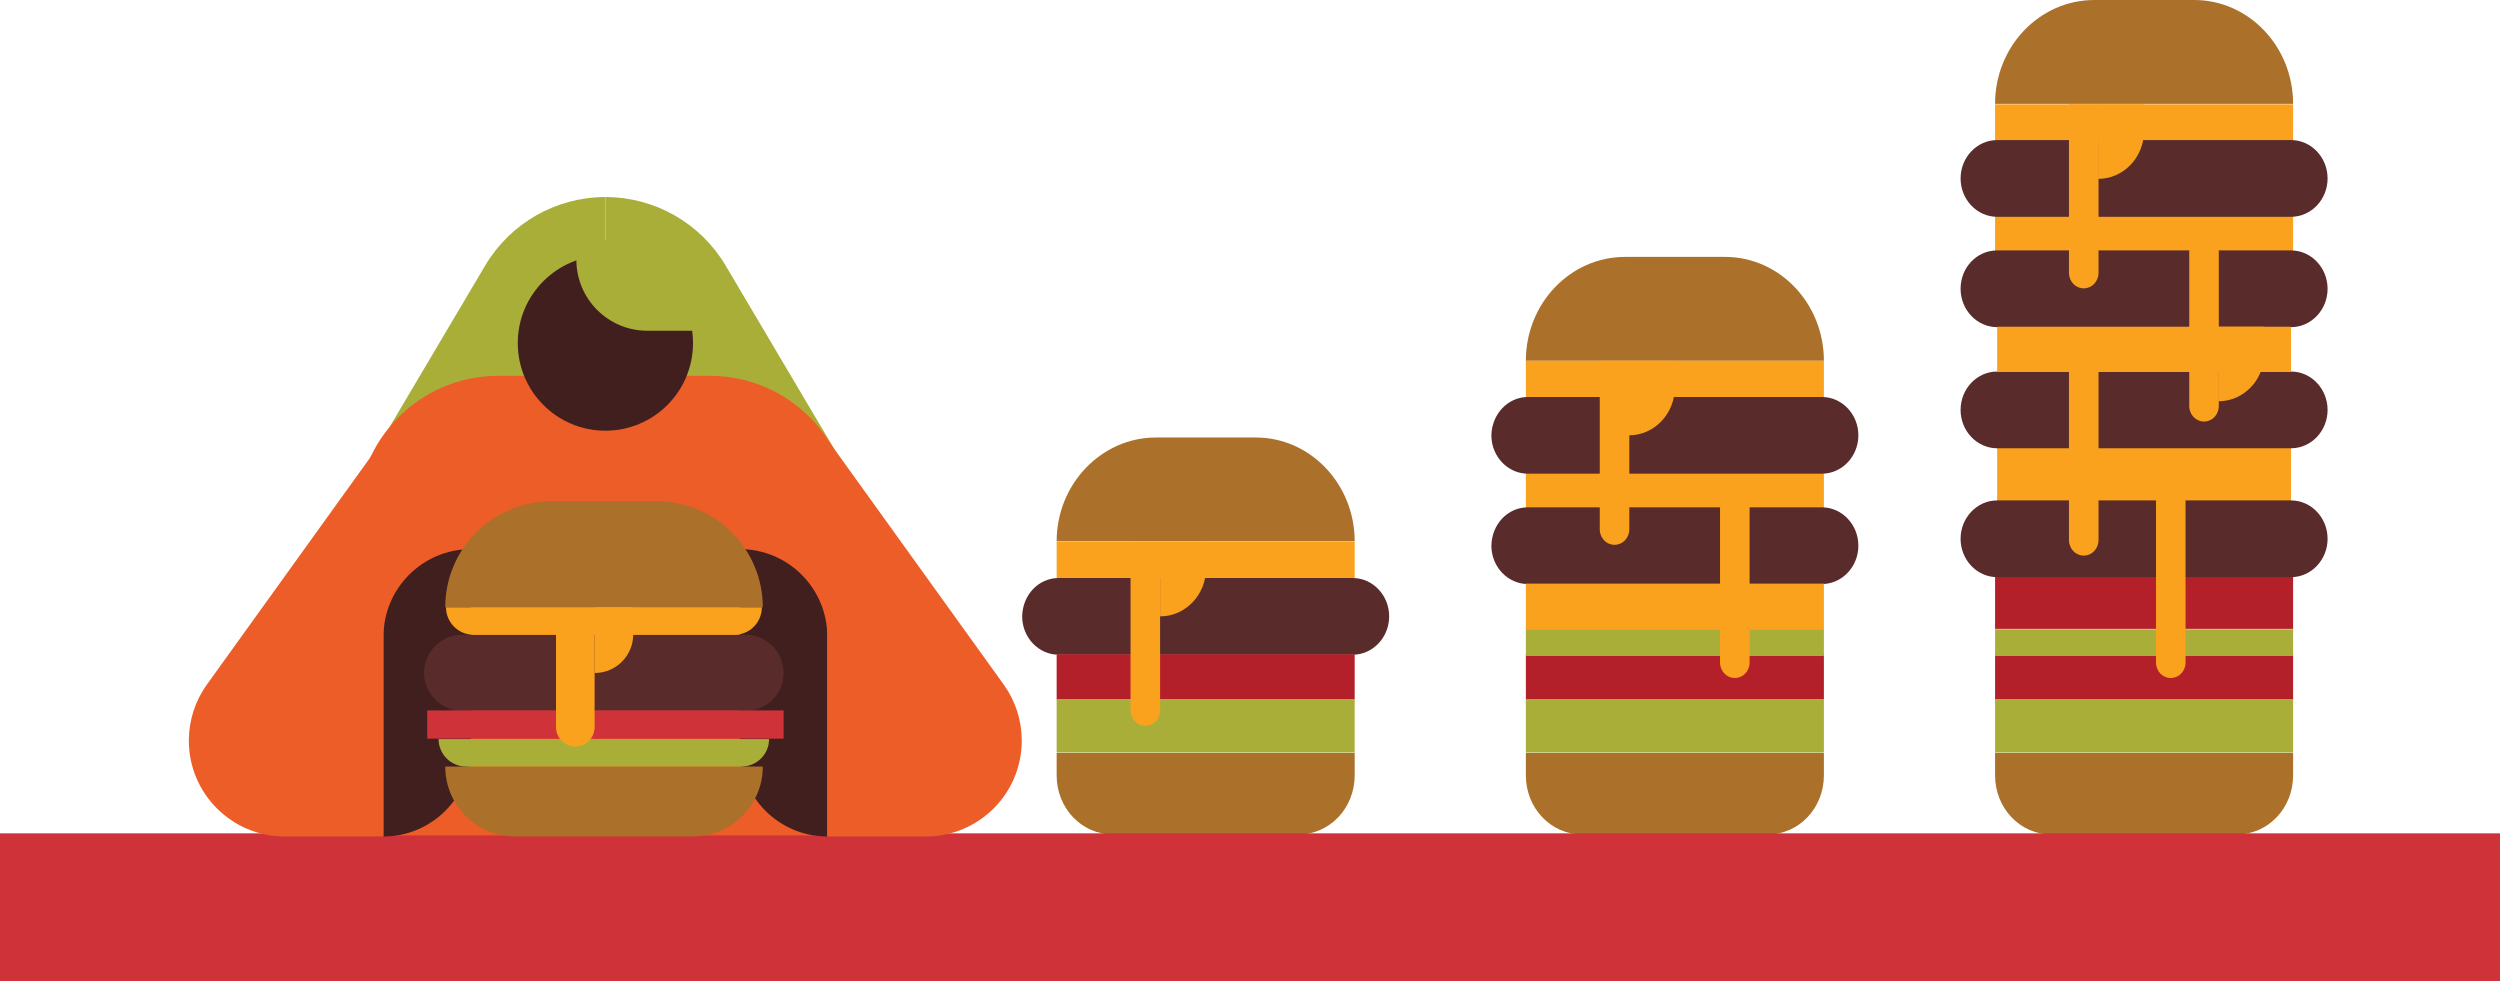 <svg xmlns="http://www.w3.org/2000/svg" width="609" height="239" fill="none" viewBox="0 0 609 239"><path fill="#AB7029" d="M281.6 106.573H305.9C319.2 106.573 330 117.913 330 131.878H257.4C257.4 117.913 268.3 106.573 281.6 106.573Z"/><path fill="#FAA21E" d="M330 131.983H257.4V141.433H330V131.983Z"/><path fill="#592B2B" d="M257.9 140.803H329.5C334.4 140.803 338.4 145.003 338.4 150.147C338.4 155.292 334.4 159.492 329.5 159.492H257.9C253 159.492 249 155.292 249 150.147C249.1 144.898 253 140.803 257.9 140.803Z"/><path fill="#B32029" d="M330 159.387H257.4V170.412H330V159.387Z"/><path fill="#A9AE38" d="M330 170.307H257.4V183.327H330V170.307Z"/><path fill="#AB7029" d="M257.4 183.432H330V188.892C330 196.872 323.9 203.277 316.3 203.277H271.1C263.5 203.277 257.4 196.872 257.4 188.892V183.432V183.432Z"/><path fill="#FAA21E" d="M275.3 131.983H282.6V173.037C282.6 175.137 281 176.817 279 176.817C277 176.817 275.4 175.137 275.4 173.037V131.983H275.3Z"/><path fill="#FAA21E" d="M282.6 131.983H293.8V138.388C293.8 144.898 288.8 150.148 282.6 150.148V131.983Z"/><path fill="#AB7029" d="M395.9 62.579H420.2C433.5 62.579 444.3 73.919 444.3 87.884H371.7C371.7 73.919 382.5 62.579 395.9 62.579Z"/><path fill="#FAA21E" d="M444.3 87.884H371.7V97.333H444.3V87.884Z"/><path fill="#FAA21E" d="M444.3 114.553H371.7V124.003H444.3V114.553Z"/><path fill="#592B2B" d="M372.2 96.704H443.8C448.7 96.704 452.7 100.903 452.7 106.048C452.7 111.193 448.7 115.393 443.8 115.393H372.2C367.3 115.393 363.3 111.193 363.3 106.048C363.4 100.903 367.3 96.704 372.2 96.704Z"/><path fill="#592B2B" d="M372.2 123.583H443.8C448.7 123.583 452.7 127.783 452.7 132.928C452.7 138.073 448.7 142.273 443.8 142.273H372.2C367.3 142.273 363.3 138.073 363.3 132.928C363.4 127.678 367.3 123.583 372.2 123.583Z"/><path fill="#B32029" d="M444.3 159.387H371.7V170.412H444.3V159.387Z"/><path fill="#FAA21E" d="M444.3 142.168H371.7V153.402H444.3V142.168Z"/><path fill="#A9AE38" d="M444.3 170.307H371.7V183.327H444.3V170.307Z"/><path fill="#A9AE38" d="M444.3 153.297H371.7V159.807H444.3V153.297Z"/><path fill="#AB7029" d="M371.7 183.432H444.3V188.892C444.3 196.872 438.2 203.277 430.6 203.277H385.4C377.8 203.277 371.7 196.872 371.7 188.892V183.432V183.432Z"/><path fill="#FAA21E" d="M389.6 87.884H396.9V128.938C396.9 131.038 395.3 132.718 393.3 132.718C391.3 132.718 389.7 131.038 389.7 128.938V87.884H389.6Z"/><path fill="#FAA21E" d="M418.9 120.328H426.2V161.382C426.2 163.482 424.6 165.162 422.6 165.162C420.6 165.162 419 163.482 419 161.382V120.328H418.9Z"/><path fill="#FAA21E" d="M396.8 87.884H408V94.288C408 100.798 403 106.048 396.8 106.048V87.884Z"/><path fill="#B32029" d="M558.6 136.708H486V153.193H558.6V136.708Z"/><path fill="#FAA21E" d="M558.1 108.988H486.5V123.478H558.1V108.988Z"/><path fill="#AB7029" d="M510.2 0H534.5C547.8 0 558.6 11.34 558.6 25.305H486C486 11.34 496.8 0 510.2 0Z"/><path fill="#FAA21E" d="M558.6 25.41H486V34.859H558.6V25.41Z"/><path fill="#FAA21E" d="M558.6 51.974H486V61.424H558.6V51.974Z"/><path fill="#592B2B" d="M486.5 34.124H558.1C563 34.124 567 38.324 567 43.469C567 48.614 563 52.814 558.1 52.814H486.5C481.6 52.814 477.6 48.614 477.6 43.469C477.6 38.324 481.6 34.124 486.5 34.124Z"/><path fill="#592B2B" d="M486.5 61.004H558.1C563 61.004 567 65.204 567 70.349C567 75.494 563 79.694 558.1 79.694H486.5C481.6 79.694 477.6 75.494 477.6 70.349C477.6 65.099 481.6 61.004 486.5 61.004Z"/><path fill="#592B2B" d="M486.5 90.508H558.1C563 90.508 567 94.709 567 99.853C567 104.998 563 109.198 558.1 109.198H486.5C481.6 109.198 477.6 104.998 477.6 99.853C477.6 94.709 481.6 90.508 486.5 90.508Z"/><path fill="#B32029" d="M558.6 159.387H486V170.412H558.6V159.387Z"/><path fill="#FAA21E" d="M558.1 79.589H486.5V90.614H558.1V79.589Z"/><path fill="#A9AE38" d="M558.6 170.307H486V183.327H558.6V170.307Z"/><path fill="#A9AE38" d="M558.6 153.297H486V159.807H558.6V153.297Z"/><path fill="#592B2B" d="M486.5 121.903H558.1C563 121.903 567 126.103 567 131.248C567 136.393 563 140.593 558.1 140.593H486.5C481.6 140.593 477.6 136.393 477.6 131.248C477.6 126.103 481.6 121.903 486.5 121.903Z"/><path fill="#AB7029" d="M486 183.432H558.6V188.892C558.6 196.872 552.5 203.277 544.9 203.277H499.7C492.1 203.277 486 196.872 486 188.892V183.432V183.432Z"/><path fill="#FAA21E" d="M503.9 25.41H511.2V66.464C511.2 68.564 509.6 70.244 507.6 70.244C505.6 70.244 504 68.564 504 66.464V25.41H503.9Z"/><path fill="#FAA21E" d="M533.2 57.854H540.5V98.908C540.5 101.008 538.9 102.688 536.9 102.688C534.9 102.688 533.3 101.008 533.3 98.908V57.854H533.2Z"/><path fill="#FAA21E" d="M503.9 90.508H511.2V131.563C511.2 133.663 509.6 135.343 507.6 135.343C505.6 135.343 504 133.663 504 131.563V90.508H503.9Z"/><path fill="#FAA21E" d="M525.1 120.328H532.4V161.382C532.4 163.482 530.8 165.162 528.8 165.162C526.8 165.162 525.2 163.482 525.2 161.382V120.328H525.1Z"/><path fill="#FAA21E" d="M511.1 25.41H522.3V31.814C522.3 38.324 517.3 43.574 511.1 43.574V25.41Z"/><path fill="#FAA21E" d="M540.4 79.589H551.6V85.993C551.6 92.503 546.6 97.753 540.4 97.753V79.589Z"/><path fill="#CF3339" d="M609 203H0V239H609V203Z"/><path fill="#A9AE38" d="M89.502 113.134H147.474V48C135.44 48 124.314 54.351 118.202 64.666L89.502 113.134Z"/><path fill="#A9AE38" d="M205.445 113.134H147.474V48C159.507 48 170.634 54.351 176.746 64.666L205.445 113.134Z"/><path fill="#ED5D28" d="M172.926 91.55H121.401C102.396 91.55 87.019 106.926 87.019 125.932V203.5H207.308V125.932C207.308 106.974 191.931 91.55 172.926 91.55Z"/><path fill="#411F1F" d="M147.474 104.921C159.263 104.921 168.819 95.364 168.819 83.576C168.819 71.787 159.263 62.23 147.474 62.23C135.685 62.23 126.129 71.787 126.129 83.576C126.129 95.364 135.685 104.921 147.474 104.921Z"/><path fill="#411F1F" d="M201.53 203.768C189.783 203.768 180.232 194.218 180.232 182.471V133.763C191.979 133.763 201.53 143.314 201.53 155.061V203.768Z"/><path fill="#ED5D28" d="M244.507 166.76L201.53 107.022V203.769H225.549C238.442 203.769 248.9 193.311 248.9 180.418C248.9 175.499 247.372 170.772 244.507 166.76Z"/><path fill="#411F1F" d="M93.418 203.768C105.165 203.768 114.716 194.218 114.716 182.471V133.763C102.969 133.763 93.418 143.314 93.418 155.061V203.768Z"/><path fill="#ED5D28" d="M50.393 166.76L93.37 107.022V203.769H69.351C56.458 203.769 46 193.311 46 180.418C46 175.499 47.528 170.772 50.393 166.76Z"/><path fill="#AB7029" d="M185.819 147.946H108.46C108.46 133.668 120.016 122.112 134.294 122.112H159.937C174.215 122.064 185.819 133.668 185.819 147.946Z"/><path fill="#AB7029" d="M108.46 186.721H185.819C185.819 196.128 178.179 203.768 168.771 203.768H125.508C116.053 203.768 108.46 196.128 108.46 186.721Z"/><path fill="#592B2B" d="M181.617 173.159H112.567C107.457 173.159 103.303 169.005 103.303 163.895C103.303 158.786 107.457 154.631 112.567 154.631H181.617C186.726 154.631 190.881 158.786 190.881 163.895C190.881 169.053 186.726 173.159 181.617 173.159Z"/><path fill="#A9AE38" d="M187.347 180.036H106.837C106.837 183.713 109.845 186.721 113.522 186.721H180.614C184.386 186.721 187.347 183.713 187.347 180.036Z"/><path fill="#FAA21E" d="M185.58 147.946H108.651C108.651 151.623 111.66 154.631 115.336 154.631H178.895C182.62 154.631 185.58 151.623 185.58 147.946Z"/><path fill="#CF3339" d="M190.881 173.064H104.067V179.94H190.881V173.064Z"/><path fill="#FAA21E" d="M140.168 181.85C137.589 181.85 135.44 179.749 135.44 177.123V153.39H144.848V177.123C144.848 179.749 142.746 181.85 140.168 181.85Z"/><path fill="#FAA21E" d="M144.847 163.943V147.946H154.255V154.536C154.255 159.741 150.052 163.943 144.847 163.943Z"/><path fill="#A9AE38" d="M168.819 80.567H157.693C148.142 80.567 140.407 72.831 140.407 63.281V58.553H168.867V80.567H168.819Z"/></svg>